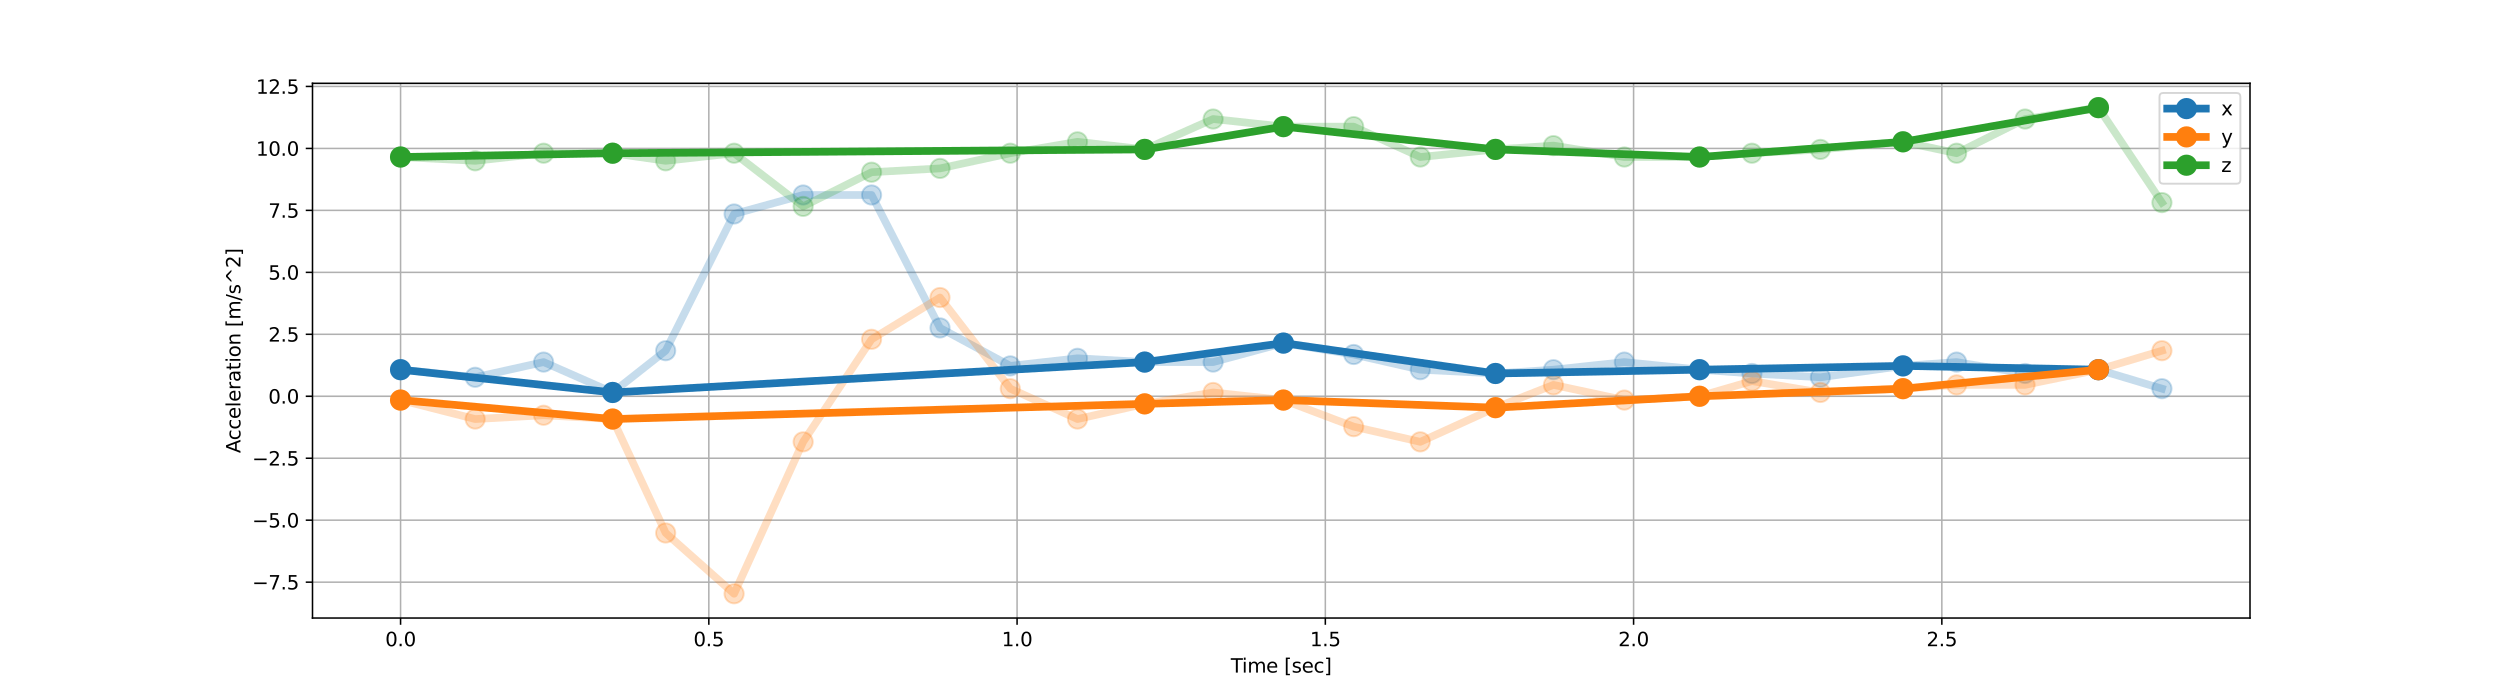 <?xml version="1.0" encoding="utf-8" standalone="no"?>
<!DOCTYPE svg PUBLIC "-//W3C//DTD SVG 1.1//EN"
  "http://www.w3.org/Graphics/SVG/1.1/DTD/svg11.dtd">
<svg xmlns:xlink="http://www.w3.org/1999/xlink" width="1296pt" height="360pt" viewBox="0 0 1296 360" xmlns="http://www.w3.org/2000/svg" version="1.1">
 <defs>
  <style type="text/css">*{stroke-linejoin: round; stroke-linecap: butt}</style>
 </defs>
 <g id="figure_1">
  <g id="patch_1">
   <path d="M 0 360 
L 1296 360 
L 1296 0 
L 0 0 
z
" style="fill: #ffffff"/>
  </g>
  <g id="axes_1">
   <g id="patch_2">
    <path d="M 162 320.4 
L 1166.4 320.4 
L 1166.4 43.2 
L 162 43.2 
z
" style="fill: #ffffff"/>
   </g>
   <g id="matplotlib.axis_1">
    <g id="xtick_1">
     <g id="line2d_1">
      <path d="M 207.655 320.4 
L 207.655 43.2 
" clip-path="url(#p41d1a897cc)" style="fill: none; stroke: #b0b0b0; stroke-width: 0.8; stroke-linecap: square"/>
     </g>
     <g id="line2d_2">
      <defs>
       <path id="m15b310504d" d="M 0 0 
L 0 3.5 
" style="stroke: #000000; stroke-width: 0.8"/>
      </defs>
      <g>
       <use xlink:href="#m15b310504d" x="207.655" y="320.4" style="stroke: #000000; stroke-width: 0.8"/>
      </g>
     </g>
     <g id="text_1">
      <!-- 0.0 -->
      <g transform="translate(199.703 334.998) scale(0.1 -0.1)">
       <defs>
        <path id="DejaVuSans-30" d="M 2034 4250 
Q 1547 4250 1301 3770 
Q 1056 3291 1056 2328 
Q 1056 1369 1301 889 
Q 1547 409 2034 409 
Q 2525 409 2770 889 
Q 3016 1369 3016 2328 
Q 3016 3291 2770 3770 
Q 2525 4250 2034 4250 
z
M 2034 4750 
Q 2819 4750 3233 4129 
Q 3647 3509 3647 2328 
Q 3647 1150 3233 529 
Q 2819 -91 2034 -91 
Q 1250 -91 836 529 
Q 422 1150 422 2328 
Q 422 3509 836 4129 
Q 1250 4750 2034 4750 
z
" transform="scale(0.016)"/>
        <path id="DejaVuSans-2e" d="M 684 794 
L 1344 794 
L 1344 0 
L 684 0 
L 684 794 
z
" transform="scale(0.016)"/>
       </defs>
       <use xlink:href="#DejaVuSans-30"/>
       <use xlink:href="#DejaVuSans-2e" transform="translate(63.623 0)"/>
       <use xlink:href="#DejaVuSans-30" transform="translate(95.41 0)"/>
      </g>
     </g>
    </g>
    <g id="xtick_2">
     <g id="line2d_3">
      <path d="M 367.453 320.4 
L 367.453 43.2 
" clip-path="url(#p41d1a897cc)" style="fill: none; stroke: #b0b0b0; stroke-width: 0.8; stroke-linecap: square"/>
     </g>
     <g id="line2d_4">
      <g>
       <use xlink:href="#m15b310504d" x="367.453" y="320.4" style="stroke: #000000; stroke-width: 0.8"/>
      </g>
     </g>
     <g id="text_2">
      <!-- 0.5 -->
      <g transform="translate(359.502 334.998) scale(0.1 -0.1)">
       <defs>
        <path id="DejaVuSans-35" d="M 691 4666 
L 3169 4666 
L 3169 4134 
L 1269 4134 
L 1269 2991 
Q 1406 3038 1543 3061 
Q 1681 3084 1819 3084 
Q 2600 3084 3056 2656 
Q 3513 2228 3513 1497 
Q 3513 744 3044 326 
Q 2575 -91 1722 -91 
Q 1428 -91 1123 -41 
Q 819 9 494 109 
L 494 744 
Q 775 591 1075 516 
Q 1375 441 1709 441 
Q 2250 441 2565 725 
Q 2881 1009 2881 1497 
Q 2881 1984 2565 2268 
Q 2250 2553 1709 2553 
Q 1456 2553 1204 2497 
Q 953 2441 691 2322 
L 691 4666 
z
" transform="scale(0.016)"/>
       </defs>
       <use xlink:href="#DejaVuSans-30"/>
       <use xlink:href="#DejaVuSans-2e" transform="translate(63.623 0)"/>
       <use xlink:href="#DejaVuSans-35" transform="translate(95.41 0)"/>
      </g>
     </g>
    </g>
    <g id="xtick_3">
     <g id="line2d_5">
      <path d="M 527.252 320.4 
L 527.252 43.2 
" clip-path="url(#p41d1a897cc)" style="fill: none; stroke: #b0b0b0; stroke-width: 0.8; stroke-linecap: square"/>
     </g>
     <g id="line2d_6">
      <g>
       <use xlink:href="#m15b310504d" x="527.252" y="320.4" style="stroke: #000000; stroke-width: 0.8"/>
      </g>
     </g>
     <g id="text_3">
      <!-- 1.0 -->
      <g transform="translate(519.301 334.998) scale(0.1 -0.1)">
       <defs>
        <path id="DejaVuSans-31" d="M 794 531 
L 1825 531 
L 1825 4091 
L 703 3866 
L 703 4441 
L 1819 4666 
L 2450 4666 
L 2450 531 
L 3481 531 
L 3481 0 
L 794 0 
L 794 531 
z
" transform="scale(0.016)"/>
       </defs>
       <use xlink:href="#DejaVuSans-31"/>
       <use xlink:href="#DejaVuSans-2e" transform="translate(63.623 0)"/>
       <use xlink:href="#DejaVuSans-30" transform="translate(95.41 0)"/>
      </g>
     </g>
    </g>
    <g id="xtick_4">
     <g id="line2d_7">
      <path d="M 687.051 320.4 
L 687.051 43.2 
" clip-path="url(#p41d1a897cc)" style="fill: none; stroke: #b0b0b0; stroke-width: 0.8; stroke-linecap: square"/>
     </g>
     <g id="line2d_8">
      <g>
       <use xlink:href="#m15b310504d" x="687.051" y="320.4" style="stroke: #000000; stroke-width: 0.8"/>
      </g>
     </g>
     <g id="text_4">
      <!-- 1.5 -->
      <g transform="translate(679.1 334.998) scale(0.1 -0.1)">
       <use xlink:href="#DejaVuSans-31"/>
       <use xlink:href="#DejaVuSans-2e" transform="translate(63.623 0)"/>
       <use xlink:href="#DejaVuSans-35" transform="translate(95.41 0)"/>
      </g>
     </g>
    </g>
    <g id="xtick_5">
     <g id="line2d_9">
      <path d="M 846.85 320.4 
L 846.85 43.2 
" clip-path="url(#p41d1a897cc)" style="fill: none; stroke: #b0b0b0; stroke-width: 0.8; stroke-linecap: square"/>
     </g>
     <g id="line2d_10">
      <g>
       <use xlink:href="#m15b310504d" x="846.85" y="320.4" style="stroke: #000000; stroke-width: 0.8"/>
      </g>
     </g>
     <g id="text_5">
      <!-- 2.0 -->
      <g transform="translate(838.899 334.998) scale(0.1 -0.1)">
       <defs>
        <path id="DejaVuSans-32" d="M 1228 531 
L 3431 531 
L 3431 0 
L 469 0 
L 469 531 
Q 828 903 1448 1529 
Q 2069 2156 2228 2338 
Q 2531 2678 2651 2914 
Q 2772 3150 2772 3378 
Q 2772 3750 2511 3984 
Q 2250 4219 1831 4219 
Q 1534 4219 1204 4116 
Q 875 4013 500 3803 
L 500 4441 
Q 881 4594 1212 4672 
Q 1544 4750 1819 4750 
Q 2544 4750 2975 4387 
Q 3406 4025 3406 3419 
Q 3406 3131 3298 2873 
Q 3191 2616 2906 2266 
Q 2828 2175 2409 1742 
Q 1991 1309 1228 531 
z
" transform="scale(0.016)"/>
       </defs>
       <use xlink:href="#DejaVuSans-32"/>
       <use xlink:href="#DejaVuSans-2e" transform="translate(63.623 0)"/>
       <use xlink:href="#DejaVuSans-30" transform="translate(95.41 0)"/>
      </g>
     </g>
    </g>
    <g id="xtick_6">
     <g id="line2d_11">
      <path d="M 1006.649 320.4 
L 1006.649 43.2 
" clip-path="url(#p41d1a897cc)" style="fill: none; stroke: #b0b0b0; stroke-width: 0.8; stroke-linecap: square"/>
     </g>
     <g id="line2d_12">
      <g>
       <use xlink:href="#m15b310504d" x="1006.649" y="320.4" style="stroke: #000000; stroke-width: 0.8"/>
      </g>
     </g>
     <g id="text_6">
      <!-- 2.5 -->
      <g transform="translate(998.697 334.998) scale(0.1 -0.1)">
       <use xlink:href="#DejaVuSans-32"/>
       <use xlink:href="#DejaVuSans-2e" transform="translate(63.623 0)"/>
       <use xlink:href="#DejaVuSans-35" transform="translate(95.41 0)"/>
      </g>
     </g>
    </g>
    <g id="text_7">
     <!-- Time [sec] -->
     <g transform="translate(638.045 348.677) scale(0.1 -0.1)">
      <defs>
       <path id="DejaVuSans-54" d="M -19 4666 
L 3928 4666 
L 3928 4134 
L 2272 4134 
L 2272 0 
L 1638 0 
L 1638 4134 
L -19 4134 
L -19 4666 
z
" transform="scale(0.016)"/>
       <path id="DejaVuSans-69" d="M 603 3500 
L 1178 3500 
L 1178 0 
L 603 0 
L 603 3500 
z
M 603 4863 
L 1178 4863 
L 1178 4134 
L 603 4134 
L 603 4863 
z
" transform="scale(0.016)"/>
       <path id="DejaVuSans-6d" d="M 3328 2828 
Q 3544 3216 3844 3400 
Q 4144 3584 4550 3584 
Q 5097 3584 5394 3201 
Q 5691 2819 5691 2113 
L 5691 0 
L 5113 0 
L 5113 2094 
Q 5113 2597 4934 2840 
Q 4756 3084 4391 3084 
Q 3944 3084 3684 2787 
Q 3425 2491 3425 1978 
L 3425 0 
L 2847 0 
L 2847 2094 
Q 2847 2600 2669 2842 
Q 2491 3084 2119 3084 
Q 1678 3084 1418 2786 
Q 1159 2488 1159 1978 
L 1159 0 
L 581 0 
L 581 3500 
L 1159 3500 
L 1159 2956 
Q 1356 3278 1631 3431 
Q 1906 3584 2284 3584 
Q 2666 3584 2933 3390 
Q 3200 3197 3328 2828 
z
" transform="scale(0.016)"/>
       <path id="DejaVuSans-65" d="M 3597 1894 
L 3597 1613 
L 953 1613 
Q 991 1019 1311 708 
Q 1631 397 2203 397 
Q 2534 397 2845 478 
Q 3156 559 3463 722 
L 3463 178 
Q 3153 47 2828 -22 
Q 2503 -91 2169 -91 
Q 1331 -91 842 396 
Q 353 884 353 1716 
Q 353 2575 817 3079 
Q 1281 3584 2069 3584 
Q 2775 3584 3186 3129 
Q 3597 2675 3597 1894 
z
M 3022 2063 
Q 3016 2534 2758 2815 
Q 2500 3097 2075 3097 
Q 1594 3097 1305 2825 
Q 1016 2553 972 2059 
L 3022 2063 
z
" transform="scale(0.016)"/>
       <path id="DejaVuSans-20" transform="scale(0.016)"/>
       <path id="DejaVuSans-5b" d="M 550 4863 
L 1875 4863 
L 1875 4416 
L 1125 4416 
L 1125 -397 
L 1875 -397 
L 1875 -844 
L 550 -844 
L 550 4863 
z
" transform="scale(0.016)"/>
       <path id="DejaVuSans-73" d="M 2834 3397 
L 2834 2853 
Q 2591 2978 2328 3040 
Q 2066 3103 1784 3103 
Q 1356 3103 1142 2972 
Q 928 2841 928 2578 
Q 928 2378 1081 2264 
Q 1234 2150 1697 2047 
L 1894 2003 
Q 2506 1872 2764 1633 
Q 3022 1394 3022 966 
Q 3022 478 2636 193 
Q 2250 -91 1575 -91 
Q 1294 -91 989 -36 
Q 684 19 347 128 
L 347 722 
Q 666 556 975 473 
Q 1284 391 1588 391 
Q 1994 391 2212 530 
Q 2431 669 2431 922 
Q 2431 1156 2273 1281 
Q 2116 1406 1581 1522 
L 1381 1569 
Q 847 1681 609 1914 
Q 372 2147 372 2553 
Q 372 3047 722 3315 
Q 1072 3584 1716 3584 
Q 2034 3584 2315 3537 
Q 2597 3491 2834 3397 
z
" transform="scale(0.016)"/>
       <path id="DejaVuSans-63" d="M 3122 3366 
L 3122 2828 
Q 2878 2963 2633 3030 
Q 2388 3097 2138 3097 
Q 1578 3097 1268 2742 
Q 959 2388 959 1747 
Q 959 1106 1268 751 
Q 1578 397 2138 397 
Q 2388 397 2633 464 
Q 2878 531 3122 666 
L 3122 134 
Q 2881 22 2623 -34 
Q 2366 -91 2075 -91 
Q 1284 -91 818 406 
Q 353 903 353 1747 
Q 353 2603 823 3093 
Q 1294 3584 2113 3584 
Q 2378 3584 2631 3529 
Q 2884 3475 3122 3366 
z
" transform="scale(0.016)"/>
       <path id="DejaVuSans-5d" d="M 1947 4863 
L 1947 -844 
L 622 -844 
L 622 -397 
L 1369 -397 
L 1369 4416 
L 622 4416 
L 622 4863 
L 1947 4863 
z
" transform="scale(0.016)"/>
      </defs>
      <use xlink:href="#DejaVuSans-54"/>
      <use xlink:href="#DejaVuSans-69" transform="translate(57.959 0)"/>
      <use xlink:href="#DejaVuSans-6d" transform="translate(85.742 0)"/>
      <use xlink:href="#DejaVuSans-65" transform="translate(183.154 0)"/>
      <use xlink:href="#DejaVuSans-20" transform="translate(244.678 0)"/>
      <use xlink:href="#DejaVuSans-5b" transform="translate(276.465 0)"/>
      <use xlink:href="#DejaVuSans-73" transform="translate(315.479 0)"/>
      <use xlink:href="#DejaVuSans-65" transform="translate(367.578 0)"/>
      <use xlink:href="#DejaVuSans-63" transform="translate(429.102 0)"/>
      <use xlink:href="#DejaVuSans-5d" transform="translate(484.082 0)"/>
     </g>
    </g>
   </g>
   <g id="matplotlib.axis_2">
    <g id="ytick_1">
     <g id="line2d_13">
      <path d="M 162 301.788 
L 1166.4 301.788 
" clip-path="url(#p41d1a897cc)" style="fill: none; stroke: #b0b0b0; stroke-width: 0.8; stroke-linecap: square"/>
     </g>
     <g id="line2d_14">
      <defs>
       <path id="mb985012dac" d="M 0 0 
L -3.5 0 
" style="stroke: #000000; stroke-width: 0.8"/>
      </defs>
      <g>
       <use xlink:href="#mb985012dac" x="162" y="301.788" style="stroke: #000000; stroke-width: 0.8"/>
      </g>
     </g>
     <g id="text_8">
      <!-- −7.5 -->
      <g transform="translate(130.717 305.587) scale(0.1 -0.1)">
       <defs>
        <path id="DejaVuSans-2212" d="M 678 2272 
L 4684 2272 
L 4684 1741 
L 678 1741 
L 678 2272 
z
" transform="scale(0.016)"/>
        <path id="DejaVuSans-37" d="M 525 4666 
L 3525 4666 
L 3525 4397 
L 1831 0 
L 1172 0 
L 2766 4134 
L 525 4134 
L 525 4666 
z
" transform="scale(0.016)"/>
       </defs>
       <use xlink:href="#DejaVuSans-2212"/>
       <use xlink:href="#DejaVuSans-37" transform="translate(83.789 0)"/>
       <use xlink:href="#DejaVuSans-2e" transform="translate(147.412 0)"/>
       <use xlink:href="#DejaVuSans-35" transform="translate(179.199 0)"/>
      </g>
     </g>
    </g>
    <g id="ytick_2">
     <g id="line2d_15">
      <path d="M 162 269.667 
L 1166.4 269.667 
" clip-path="url(#p41d1a897cc)" style="fill: none; stroke: #b0b0b0; stroke-width: 0.8; stroke-linecap: square"/>
     </g>
     <g id="line2d_16">
      <g>
       <use xlink:href="#mb985012dac" x="162" y="269.667" style="stroke: #000000; stroke-width: 0.8"/>
      </g>
     </g>
     <g id="text_9">
      <!-- −5.0 -->
      <g transform="translate(130.717 273.466) scale(0.1 -0.1)">
       <use xlink:href="#DejaVuSans-2212"/>
       <use xlink:href="#DejaVuSans-35" transform="translate(83.789 0)"/>
       <use xlink:href="#DejaVuSans-2e" transform="translate(147.412 0)"/>
       <use xlink:href="#DejaVuSans-30" transform="translate(179.199 0)"/>
      </g>
     </g>
    </g>
    <g id="ytick_3">
     <g id="line2d_17">
      <path d="M 162 237.546 
L 1166.4 237.546 
" clip-path="url(#p41d1a897cc)" style="fill: none; stroke: #b0b0b0; stroke-width: 0.8; stroke-linecap: square"/>
     </g>
     <g id="line2d_18">
      <g>
       <use xlink:href="#mb985012dac" x="162" y="237.546" style="stroke: #000000; stroke-width: 0.8"/>
      </g>
     </g>
     <g id="text_10">
      <!-- −2.5 -->
      <g transform="translate(130.717 241.345) scale(0.1 -0.1)">
       <use xlink:href="#DejaVuSans-2212"/>
       <use xlink:href="#DejaVuSans-32" transform="translate(83.789 0)"/>
       <use xlink:href="#DejaVuSans-2e" transform="translate(147.412 0)"/>
       <use xlink:href="#DejaVuSans-35" transform="translate(179.199 0)"/>
      </g>
     </g>
    </g>
    <g id="ytick_4">
     <g id="line2d_19">
      <path d="M 162 205.425 
L 1166.4 205.425 
" clip-path="url(#p41d1a897cc)" style="fill: none; stroke: #b0b0b0; stroke-width: 0.8; stroke-linecap: square"/>
     </g>
     <g id="line2d_20">
      <g>
       <use xlink:href="#mb985012dac" x="162" y="205.425" style="stroke: #000000; stroke-width: 0.8"/>
      </g>
     </g>
     <g id="text_11">
      <!-- 0.0 -->
      <g transform="translate(139.097 209.224) scale(0.1 -0.1)">
       <use xlink:href="#DejaVuSans-30"/>
       <use xlink:href="#DejaVuSans-2e" transform="translate(63.623 0)"/>
       <use xlink:href="#DejaVuSans-30" transform="translate(95.41 0)"/>
      </g>
     </g>
    </g>
    <g id="ytick_5">
     <g id="line2d_21">
      <path d="M 162 173.304 
L 1166.4 173.304 
" clip-path="url(#p41d1a897cc)" style="fill: none; stroke: #b0b0b0; stroke-width: 0.8; stroke-linecap: square"/>
     </g>
     <g id="line2d_22">
      <g>
       <use xlink:href="#mb985012dac" x="162" y="173.304" style="stroke: #000000; stroke-width: 0.8"/>
      </g>
     </g>
     <g id="text_12">
      <!-- 2.5 -->
      <g transform="translate(139.097 177.103) scale(0.1 -0.1)">
       <use xlink:href="#DejaVuSans-32"/>
       <use xlink:href="#DejaVuSans-2e" transform="translate(63.623 0)"/>
       <use xlink:href="#DejaVuSans-35" transform="translate(95.41 0)"/>
      </g>
     </g>
    </g>
    <g id="ytick_6">
     <g id="line2d_23">
      <path d="M 162 141.183 
L 1166.4 141.183 
" clip-path="url(#p41d1a897cc)" style="fill: none; stroke: #b0b0b0; stroke-width: 0.8; stroke-linecap: square"/>
     </g>
     <g id="line2d_24">
      <g>
       <use xlink:href="#mb985012dac" x="162" y="141.183" style="stroke: #000000; stroke-width: 0.8"/>
      </g>
     </g>
     <g id="text_13">
      <!-- 5.0 -->
      <g transform="translate(139.097 144.982) scale(0.1 -0.1)">
       <use xlink:href="#DejaVuSans-35"/>
       <use xlink:href="#DejaVuSans-2e" transform="translate(63.623 0)"/>
       <use xlink:href="#DejaVuSans-30" transform="translate(95.41 0)"/>
      </g>
     </g>
    </g>
    <g id="ytick_7">
     <g id="line2d_25">
      <path d="M 162 109.062 
L 1166.4 109.062 
" clip-path="url(#p41d1a897cc)" style="fill: none; stroke: #b0b0b0; stroke-width: 0.8; stroke-linecap: square"/>
     </g>
     <g id="line2d_26">
      <g>
       <use xlink:href="#mb985012dac" x="162" y="109.062" style="stroke: #000000; stroke-width: 0.8"/>
      </g>
     </g>
     <g id="text_14">
      <!-- 7.5 -->
      <g transform="translate(139.097 112.861) scale(0.1 -0.1)">
       <use xlink:href="#DejaVuSans-37"/>
       <use xlink:href="#DejaVuSans-2e" transform="translate(63.623 0)"/>
       <use xlink:href="#DejaVuSans-35" transform="translate(95.41 0)"/>
      </g>
     </g>
    </g>
    <g id="ytick_8">
     <g id="line2d_27">
      <path d="M 162 76.941 
L 1166.4 76.941 
" clip-path="url(#p41d1a897cc)" style="fill: none; stroke: #b0b0b0; stroke-width: 0.8; stroke-linecap: square"/>
     </g>
     <g id="line2d_28">
      <g>
       <use xlink:href="#mb985012dac" x="162" y="76.941" style="stroke: #000000; stroke-width: 0.8"/>
      </g>
     </g>
     <g id="text_15">
      <!-- 10.0 -->
      <g transform="translate(132.734 80.74) scale(0.1 -0.1)">
       <use xlink:href="#DejaVuSans-31"/>
       <use xlink:href="#DejaVuSans-30" transform="translate(63.623 0)"/>
       <use xlink:href="#DejaVuSans-2e" transform="translate(127.246 0)"/>
       <use xlink:href="#DejaVuSans-30" transform="translate(159.033 0)"/>
      </g>
     </g>
    </g>
    <g id="ytick_9">
     <g id="line2d_29">
      <path d="M 162 44.82 
L 1166.4 44.82 
" clip-path="url(#p41d1a897cc)" style="fill: none; stroke: #b0b0b0; stroke-width: 0.8; stroke-linecap: square"/>
     </g>
     <g id="line2d_30">
      <g>
       <use xlink:href="#mb985012dac" x="162" y="44.82" style="stroke: #000000; stroke-width: 0.8"/>
      </g>
     </g>
     <g id="text_16">
      <!-- 12.5 -->
      <g transform="translate(132.734 48.619) scale(0.1 -0.1)">
       <use xlink:href="#DejaVuSans-31"/>
       <use xlink:href="#DejaVuSans-32" transform="translate(63.623 0)"/>
       <use xlink:href="#DejaVuSans-2e" transform="translate(127.246 0)"/>
       <use xlink:href="#DejaVuSans-35" transform="translate(159.033 0)"/>
      </g>
     </g>
    </g>
    <g id="text_17">
     <!-- Acceleration [m/s^2] -->
     <g transform="translate(124.638 234.891) rotate(-90) scale(0.1 -0.1)">
      <defs>
       <path id="DejaVuSans-41" d="M 2188 4044 
L 1331 1722 
L 3047 1722 
L 2188 4044 
z
M 1831 4666 
L 2547 4666 
L 4325 0 
L 3669 0 
L 3244 1197 
L 1141 1197 
L 716 0 
L 50 0 
L 1831 4666 
z
" transform="scale(0.016)"/>
       <path id="DejaVuSans-6c" d="M 603 4863 
L 1178 4863 
L 1178 0 
L 603 0 
L 603 4863 
z
" transform="scale(0.016)"/>
       <path id="DejaVuSans-72" d="M 2631 2963 
Q 2534 3019 2420 3045 
Q 2306 3072 2169 3072 
Q 1681 3072 1420 2755 
Q 1159 2438 1159 1844 
L 1159 0 
L 581 0 
L 581 3500 
L 1159 3500 
L 1159 2956 
Q 1341 3275 1631 3429 
Q 1922 3584 2338 3584 
Q 2397 3584 2469 3576 
Q 2541 3569 2628 3553 
L 2631 2963 
z
" transform="scale(0.016)"/>
       <path id="DejaVuSans-61" d="M 2194 1759 
Q 1497 1759 1228 1600 
Q 959 1441 959 1056 
Q 959 750 1161 570 
Q 1363 391 1709 391 
Q 2188 391 2477 730 
Q 2766 1069 2766 1631 
L 2766 1759 
L 2194 1759 
z
M 3341 1997 
L 3341 0 
L 2766 0 
L 2766 531 
Q 2569 213 2275 61 
Q 1981 -91 1556 -91 
Q 1019 -91 701 211 
Q 384 513 384 1019 
Q 384 1609 779 1909 
Q 1175 2209 1959 2209 
L 2766 2209 
L 2766 2266 
Q 2766 2663 2505 2880 
Q 2244 3097 1772 3097 
Q 1472 3097 1187 3025 
Q 903 2953 641 2809 
L 641 3341 
Q 956 3463 1253 3523 
Q 1550 3584 1831 3584 
Q 2591 3584 2966 3190 
Q 3341 2797 3341 1997 
z
" transform="scale(0.016)"/>
       <path id="DejaVuSans-74" d="M 1172 4494 
L 1172 3500 
L 2356 3500 
L 2356 3053 
L 1172 3053 
L 1172 1153 
Q 1172 725 1289 603 
Q 1406 481 1766 481 
L 2356 481 
L 2356 0 
L 1766 0 
Q 1100 0 847 248 
Q 594 497 594 1153 
L 594 3053 
L 172 3053 
L 172 3500 
L 594 3500 
L 594 4494 
L 1172 4494 
z
" transform="scale(0.016)"/>
       <path id="DejaVuSans-6f" d="M 1959 3097 
Q 1497 3097 1228 2736 
Q 959 2375 959 1747 
Q 959 1119 1226 758 
Q 1494 397 1959 397 
Q 2419 397 2687 759 
Q 2956 1122 2956 1747 
Q 2956 2369 2687 2733 
Q 2419 3097 1959 3097 
z
M 1959 3584 
Q 2709 3584 3137 3096 
Q 3566 2609 3566 1747 
Q 3566 888 3137 398 
Q 2709 -91 1959 -91 
Q 1206 -91 779 398 
Q 353 888 353 1747 
Q 353 2609 779 3096 
Q 1206 3584 1959 3584 
z
" transform="scale(0.016)"/>
       <path id="DejaVuSans-6e" d="M 3513 2113 
L 3513 0 
L 2938 0 
L 2938 2094 
Q 2938 2591 2744 2837 
Q 2550 3084 2163 3084 
Q 1697 3084 1428 2787 
Q 1159 2491 1159 1978 
L 1159 0 
L 581 0 
L 581 3500 
L 1159 3500 
L 1159 2956 
Q 1366 3272 1645 3428 
Q 1925 3584 2291 3584 
Q 2894 3584 3203 3211 
Q 3513 2838 3513 2113 
z
" transform="scale(0.016)"/>
       <path id="DejaVuSans-2f" d="M 1625 4666 
L 2156 4666 
L 531 -594 
L 0 -594 
L 1625 4666 
z
" transform="scale(0.016)"/>
       <path id="DejaVuSans-5e" d="M 2988 4666 
L 4684 2925 
L 4056 2925 
L 2681 4159 
L 1306 2925 
L 678 2925 
L 2375 4666 
L 2988 4666 
z
" transform="scale(0.016)"/>
      </defs>
      <use xlink:href="#DejaVuSans-41"/>
      <use xlink:href="#DejaVuSans-63" transform="translate(66.658 0)"/>
      <use xlink:href="#DejaVuSans-63" transform="translate(121.639 0)"/>
      <use xlink:href="#DejaVuSans-65" transform="translate(176.619 0)"/>
      <use xlink:href="#DejaVuSans-6c" transform="translate(238.143 0)"/>
      <use xlink:href="#DejaVuSans-65" transform="translate(265.926 0)"/>
      <use xlink:href="#DejaVuSans-72" transform="translate(327.449 0)"/>
      <use xlink:href="#DejaVuSans-61" transform="translate(368.562 0)"/>
      <use xlink:href="#DejaVuSans-74" transform="translate(429.842 0)"/>
      <use xlink:href="#DejaVuSans-69" transform="translate(469.051 0)"/>
      <use xlink:href="#DejaVuSans-6f" transform="translate(496.834 0)"/>
      <use xlink:href="#DejaVuSans-6e" transform="translate(558.016 0)"/>
      <use xlink:href="#DejaVuSans-20" transform="translate(621.395 0)"/>
      <use xlink:href="#DejaVuSans-5b" transform="translate(653.182 0)"/>
      <use xlink:href="#DejaVuSans-6d" transform="translate(692.195 0)"/>
      <use xlink:href="#DejaVuSans-2f" transform="translate(789.607 0)"/>
      <use xlink:href="#DejaVuSans-73" transform="translate(823.299 0)"/>
      <use xlink:href="#DejaVuSans-5e" transform="translate(875.398 0)"/>
      <use xlink:href="#DejaVuSans-32" transform="translate(959.188 0)"/>
      <use xlink:href="#DejaVuSans-5d" transform="translate(1022.811 0)"/>
     </g>
    </g>
   </g>
   <g id="line2d_31">
    <path d="M 207.655 191.644 
L 246.326 195.581 
L 281.801 187.706 
L 317.596 203.456 
L 345.082 181.8 
L 380.557 110.925 
L 416.352 101.081 
L 451.827 101.081 
L 487.303 169.988 
L 523.737 189.675 
L 558.573 185.738 
L 593.409 187.706 
L 628.884 187.706 
L 665.319 177.862 
L 701.753 183.769 
L 736.269 191.644 
L 775.26 193.613 
L 805.302 191.644 
L 842.056 187.706 
L 881.047 191.644 
L 908.213 193.613 
L 943.688 195.581 
L 986.514 189.675 
L 1014.319 187.706 
L 1049.795 193.613 
L 1087.827 191.644 
L 1120.745 201.487 
" clip-path="url(#p41d1a897cc)" style="fill: none; stroke: #1f77b4; stroke-opacity: 0.25; stroke-width: 4; stroke-linecap: square"/>
    <defs>
     <path id="me0ebd18e95" d="M 0 5 
C 1.326 5 2.598 4.473 3.536 3.536 
C 4.473 2.598 5 1.326 5 0 
C 5 -1.326 4.473 -2.598 3.536 -3.536 
C 2.598 -4.473 1.326 -5 0 -5 
C -1.326 -5 -2.598 -4.473 -3.536 -3.536 
C -4.473 -2.598 -5 -1.326 -5 0 
C -5 1.326 -4.473 2.598 -3.536 3.536 
C -2.598 4.473 -1.326 5 0 5 
z
" style="stroke: #1f77b4; stroke-opacity: 0.25"/>
    </defs>
    <g clip-path="url(#p41d1a897cc)">
     <use xlink:href="#me0ebd18e95" x="207.655" y="191.644" style="fill: #1f77b4; fill-opacity: 0.25; stroke: #1f77b4; stroke-opacity: 0.25"/>
     <use xlink:href="#me0ebd18e95" x="246.326" y="195.581" style="fill: #1f77b4; fill-opacity: 0.25; stroke: #1f77b4; stroke-opacity: 0.25"/>
     <use xlink:href="#me0ebd18e95" x="281.801" y="187.706" style="fill: #1f77b4; fill-opacity: 0.25; stroke: #1f77b4; stroke-opacity: 0.25"/>
     <use xlink:href="#me0ebd18e95" x="317.596" y="203.456" style="fill: #1f77b4; fill-opacity: 0.25; stroke: #1f77b4; stroke-opacity: 0.25"/>
     <use xlink:href="#me0ebd18e95" x="345.082" y="181.8" style="fill: #1f77b4; fill-opacity: 0.25; stroke: #1f77b4; stroke-opacity: 0.25"/>
     <use xlink:href="#me0ebd18e95" x="380.557" y="110.925" style="fill: #1f77b4; fill-opacity: 0.25; stroke: #1f77b4; stroke-opacity: 0.25"/>
     <use xlink:href="#me0ebd18e95" x="416.352" y="101.081" style="fill: #1f77b4; fill-opacity: 0.25; stroke: #1f77b4; stroke-opacity: 0.25"/>
     <use xlink:href="#me0ebd18e95" x="451.827" y="101.081" style="fill: #1f77b4; fill-opacity: 0.25; stroke: #1f77b4; stroke-opacity: 0.25"/>
     <use xlink:href="#me0ebd18e95" x="487.303" y="169.988" style="fill: #1f77b4; fill-opacity: 0.25; stroke: #1f77b4; stroke-opacity: 0.25"/>
     <use xlink:href="#me0ebd18e95" x="523.737" y="189.675" style="fill: #1f77b4; fill-opacity: 0.25; stroke: #1f77b4; stroke-opacity: 0.25"/>
     <use xlink:href="#me0ebd18e95" x="558.573" y="185.738" style="fill: #1f77b4; fill-opacity: 0.25; stroke: #1f77b4; stroke-opacity: 0.25"/>
     <use xlink:href="#me0ebd18e95" x="593.409" y="187.706" style="fill: #1f77b4; fill-opacity: 0.25; stroke: #1f77b4; stroke-opacity: 0.25"/>
     <use xlink:href="#me0ebd18e95" x="628.884" y="187.706" style="fill: #1f77b4; fill-opacity: 0.25; stroke: #1f77b4; stroke-opacity: 0.25"/>
     <use xlink:href="#me0ebd18e95" x="665.319" y="177.862" style="fill: #1f77b4; fill-opacity: 0.25; stroke: #1f77b4; stroke-opacity: 0.25"/>
     <use xlink:href="#me0ebd18e95" x="701.753" y="183.769" style="fill: #1f77b4; fill-opacity: 0.25; stroke: #1f77b4; stroke-opacity: 0.25"/>
     <use xlink:href="#me0ebd18e95" x="736.269" y="191.644" style="fill: #1f77b4; fill-opacity: 0.25; stroke: #1f77b4; stroke-opacity: 0.25"/>
     <use xlink:href="#me0ebd18e95" x="775.26" y="193.613" style="fill: #1f77b4; fill-opacity: 0.25; stroke: #1f77b4; stroke-opacity: 0.25"/>
     <use xlink:href="#me0ebd18e95" x="805.302" y="191.644" style="fill: #1f77b4; fill-opacity: 0.25; stroke: #1f77b4; stroke-opacity: 0.25"/>
     <use xlink:href="#me0ebd18e95" x="842.056" y="187.706" style="fill: #1f77b4; fill-opacity: 0.25; stroke: #1f77b4; stroke-opacity: 0.25"/>
     <use xlink:href="#me0ebd18e95" x="881.047" y="191.644" style="fill: #1f77b4; fill-opacity: 0.25; stroke: #1f77b4; stroke-opacity: 0.25"/>
     <use xlink:href="#me0ebd18e95" x="908.213" y="193.613" style="fill: #1f77b4; fill-opacity: 0.25; stroke: #1f77b4; stroke-opacity: 0.25"/>
     <use xlink:href="#me0ebd18e95" x="943.688" y="195.581" style="fill: #1f77b4; fill-opacity: 0.25; stroke: #1f77b4; stroke-opacity: 0.25"/>
     <use xlink:href="#me0ebd18e95" x="986.514" y="189.675" style="fill: #1f77b4; fill-opacity: 0.25; stroke: #1f77b4; stroke-opacity: 0.25"/>
     <use xlink:href="#me0ebd18e95" x="1014.319" y="187.706" style="fill: #1f77b4; fill-opacity: 0.25; stroke: #1f77b4; stroke-opacity: 0.25"/>
     <use xlink:href="#me0ebd18e95" x="1049.795" y="193.613" style="fill: #1f77b4; fill-opacity: 0.25; stroke: #1f77b4; stroke-opacity: 0.25"/>
     <use xlink:href="#me0ebd18e95" x="1087.827" y="191.644" style="fill: #1f77b4; fill-opacity: 0.25; stroke: #1f77b4; stroke-opacity: 0.25"/>
     <use xlink:href="#me0ebd18e95" x="1120.745" y="201.487" style="fill: #1f77b4; fill-opacity: 0.25; stroke: #1f77b4; stroke-opacity: 0.25"/>
    </g>
   </g>
   <g id="line2d_32">
    <path d="M 207.655 207.394 
L 246.326 217.237 
L 281.801 215.269 
L 317.596 217.237 
L 345.082 276.3 
L 380.557 307.8 
L 416.352 229.05 
L 451.827 175.894 
L 487.303 154.237 
L 523.737 201.487 
L 558.573 217.237 
L 593.409 209.363 
L 628.884 203.456 
L 665.319 207.394 
L 701.753 221.175 
L 736.269 229.05 
L 775.26 211.331 
L 805.302 199.519 
L 842.056 207.394 
L 881.047 205.425 
L 908.213 197.55 
L 943.688 203.456 
L 986.514 201.487 
L 1014.319 199.519 
L 1049.795 199.519 
L 1087.827 191.644 
L 1120.745 181.8 
" clip-path="url(#p41d1a897cc)" style="fill: none; stroke: #ff7f0e; stroke-opacity: 0.25; stroke-width: 4; stroke-linecap: square"/>
    <defs>
     <path id="ma4920df0da" d="M 0 5 
C 1.326 5 2.598 4.473 3.536 3.536 
C 4.473 2.598 5 1.326 5 0 
C 5 -1.326 4.473 -2.598 3.536 -3.536 
C 2.598 -4.473 1.326 -5 0 -5 
C -1.326 -5 -2.598 -4.473 -3.536 -3.536 
C -4.473 -2.598 -5 -1.326 -5 0 
C -5 1.326 -4.473 2.598 -3.536 3.536 
C -2.598 4.473 -1.326 5 0 5 
z
" style="stroke: #ff7f0e; stroke-opacity: 0.25"/>
    </defs>
    <g clip-path="url(#p41d1a897cc)">
     <use xlink:href="#ma4920df0da" x="207.655" y="207.394" style="fill: #ff7f0e; fill-opacity: 0.25; stroke: #ff7f0e; stroke-opacity: 0.25"/>
     <use xlink:href="#ma4920df0da" x="246.326" y="217.237" style="fill: #ff7f0e; fill-opacity: 0.25; stroke: #ff7f0e; stroke-opacity: 0.25"/>
     <use xlink:href="#ma4920df0da" x="281.801" y="215.269" style="fill: #ff7f0e; fill-opacity: 0.25; stroke: #ff7f0e; stroke-opacity: 0.25"/>
     <use xlink:href="#ma4920df0da" x="317.596" y="217.237" style="fill: #ff7f0e; fill-opacity: 0.25; stroke: #ff7f0e; stroke-opacity: 0.25"/>
     <use xlink:href="#ma4920df0da" x="345.082" y="276.3" style="fill: #ff7f0e; fill-opacity: 0.25; stroke: #ff7f0e; stroke-opacity: 0.25"/>
     <use xlink:href="#ma4920df0da" x="380.557" y="307.8" style="fill: #ff7f0e; fill-opacity: 0.25; stroke: #ff7f0e; stroke-opacity: 0.25"/>
     <use xlink:href="#ma4920df0da" x="416.352" y="229.05" style="fill: #ff7f0e; fill-opacity: 0.25; stroke: #ff7f0e; stroke-opacity: 0.25"/>
     <use xlink:href="#ma4920df0da" x="451.827" y="175.894" style="fill: #ff7f0e; fill-opacity: 0.25; stroke: #ff7f0e; stroke-opacity: 0.25"/>
     <use xlink:href="#ma4920df0da" x="487.303" y="154.237" style="fill: #ff7f0e; fill-opacity: 0.25; stroke: #ff7f0e; stroke-opacity: 0.25"/>
     <use xlink:href="#ma4920df0da" x="523.737" y="201.487" style="fill: #ff7f0e; fill-opacity: 0.25; stroke: #ff7f0e; stroke-opacity: 0.25"/>
     <use xlink:href="#ma4920df0da" x="558.573" y="217.237" style="fill: #ff7f0e; fill-opacity: 0.25; stroke: #ff7f0e; stroke-opacity: 0.25"/>
     <use xlink:href="#ma4920df0da" x="593.409" y="209.363" style="fill: #ff7f0e; fill-opacity: 0.25; stroke: #ff7f0e; stroke-opacity: 0.25"/>
     <use xlink:href="#ma4920df0da" x="628.884" y="203.456" style="fill: #ff7f0e; fill-opacity: 0.25; stroke: #ff7f0e; stroke-opacity: 0.25"/>
     <use xlink:href="#ma4920df0da" x="665.319" y="207.394" style="fill: #ff7f0e; fill-opacity: 0.25; stroke: #ff7f0e; stroke-opacity: 0.25"/>
     <use xlink:href="#ma4920df0da" x="701.753" y="221.175" style="fill: #ff7f0e; fill-opacity: 0.25; stroke: #ff7f0e; stroke-opacity: 0.25"/>
     <use xlink:href="#ma4920df0da" x="736.269" y="229.05" style="fill: #ff7f0e; fill-opacity: 0.25; stroke: #ff7f0e; stroke-opacity: 0.25"/>
     <use xlink:href="#ma4920df0da" x="775.26" y="211.331" style="fill: #ff7f0e; fill-opacity: 0.25; stroke: #ff7f0e; stroke-opacity: 0.25"/>
     <use xlink:href="#ma4920df0da" x="805.302" y="199.519" style="fill: #ff7f0e; fill-opacity: 0.25; stroke: #ff7f0e; stroke-opacity: 0.25"/>
     <use xlink:href="#ma4920df0da" x="842.056" y="207.394" style="fill: #ff7f0e; fill-opacity: 0.25; stroke: #ff7f0e; stroke-opacity: 0.25"/>
     <use xlink:href="#ma4920df0da" x="881.047" y="205.425" style="fill: #ff7f0e; fill-opacity: 0.25; stroke: #ff7f0e; stroke-opacity: 0.25"/>
     <use xlink:href="#ma4920df0da" x="908.213" y="197.55" style="fill: #ff7f0e; fill-opacity: 0.25; stroke: #ff7f0e; stroke-opacity: 0.25"/>
     <use xlink:href="#ma4920df0da" x="943.688" y="203.456" style="fill: #ff7f0e; fill-opacity: 0.25; stroke: #ff7f0e; stroke-opacity: 0.25"/>
     <use xlink:href="#ma4920df0da" x="986.514" y="201.487" style="fill: #ff7f0e; fill-opacity: 0.25; stroke: #ff7f0e; stroke-opacity: 0.25"/>
     <use xlink:href="#ma4920df0da" x="1014.319" y="199.519" style="fill: #ff7f0e; fill-opacity: 0.25; stroke: #ff7f0e; stroke-opacity: 0.25"/>
     <use xlink:href="#ma4920df0da" x="1049.795" y="199.519" style="fill: #ff7f0e; fill-opacity: 0.25; stroke: #ff7f0e; stroke-opacity: 0.25"/>
     <use xlink:href="#ma4920df0da" x="1087.827" y="191.644" style="fill: #ff7f0e; fill-opacity: 0.25; stroke: #ff7f0e; stroke-opacity: 0.25"/>
     <use xlink:href="#ma4920df0da" x="1120.745" y="181.8" style="fill: #ff7f0e; fill-opacity: 0.25; stroke: #ff7f0e; stroke-opacity: 0.25"/>
    </g>
   </g>
   <g id="line2d_33">
    <path d="M 207.655 81.394 
L 246.326 83.362 
L 281.801 79.425 
L 317.596 79.425 
L 345.082 83.362 
L 380.557 79.425 
L 416.352 106.987 
L 451.827 89.269 
L 487.303 87.3 
L 523.737 79.425 
L 558.573 73.519 
L 593.409 77.456 
L 628.884 61.706 
L 665.319 65.644 
L 701.753 65.644 
L 736.269 81.394 
L 775.26 77.456 
L 805.302 75.487 
L 842.056 81.394 
L 881.047 81.394 
L 908.213 79.425 
L 943.688 77.456 
L 986.514 73.519 
L 1014.319 79.425 
L 1049.795 61.706 
L 1087.827 55.8 
L 1120.745 105.019 
" clip-path="url(#p41d1a897cc)" style="fill: none; stroke: #2ca02c; stroke-opacity: 0.25; stroke-width: 4; stroke-linecap: square"/>
    <defs>
     <path id="m4bd1129a0e" d="M 0 5 
C 1.326 5 2.598 4.473 3.536 3.536 
C 4.473 2.598 5 1.326 5 0 
C 5 -1.326 4.473 -2.598 3.536 -3.536 
C 2.598 -4.473 1.326 -5 0 -5 
C -1.326 -5 -2.598 -4.473 -3.536 -3.536 
C -4.473 -2.598 -5 -1.326 -5 0 
C -5 1.326 -4.473 2.598 -3.536 3.536 
C -2.598 4.473 -1.326 5 0 5 
z
" style="stroke: #2ca02c; stroke-opacity: 0.25"/>
    </defs>
    <g clip-path="url(#p41d1a897cc)">
     <use xlink:href="#m4bd1129a0e" x="207.655" y="81.394" style="fill: #2ca02c; fill-opacity: 0.25; stroke: #2ca02c; stroke-opacity: 0.25"/>
     <use xlink:href="#m4bd1129a0e" x="246.326" y="83.362" style="fill: #2ca02c; fill-opacity: 0.25; stroke: #2ca02c; stroke-opacity: 0.25"/>
     <use xlink:href="#m4bd1129a0e" x="281.801" y="79.425" style="fill: #2ca02c; fill-opacity: 0.25; stroke: #2ca02c; stroke-opacity: 0.25"/>
     <use xlink:href="#m4bd1129a0e" x="317.596" y="79.425" style="fill: #2ca02c; fill-opacity: 0.25; stroke: #2ca02c; stroke-opacity: 0.25"/>
     <use xlink:href="#m4bd1129a0e" x="345.082" y="83.362" style="fill: #2ca02c; fill-opacity: 0.25; stroke: #2ca02c; stroke-opacity: 0.25"/>
     <use xlink:href="#m4bd1129a0e" x="380.557" y="79.425" style="fill: #2ca02c; fill-opacity: 0.25; stroke: #2ca02c; stroke-opacity: 0.25"/>
     <use xlink:href="#m4bd1129a0e" x="416.352" y="106.987" style="fill: #2ca02c; fill-opacity: 0.25; stroke: #2ca02c; stroke-opacity: 0.25"/>
     <use xlink:href="#m4bd1129a0e" x="451.827" y="89.269" style="fill: #2ca02c; fill-opacity: 0.25; stroke: #2ca02c; stroke-opacity: 0.25"/>
     <use xlink:href="#m4bd1129a0e" x="487.303" y="87.3" style="fill: #2ca02c; fill-opacity: 0.25; stroke: #2ca02c; stroke-opacity: 0.25"/>
     <use xlink:href="#m4bd1129a0e" x="523.737" y="79.425" style="fill: #2ca02c; fill-opacity: 0.25; stroke: #2ca02c; stroke-opacity: 0.25"/>
     <use xlink:href="#m4bd1129a0e" x="558.573" y="73.519" style="fill: #2ca02c; fill-opacity: 0.25; stroke: #2ca02c; stroke-opacity: 0.25"/>
     <use xlink:href="#m4bd1129a0e" x="593.409" y="77.456" style="fill: #2ca02c; fill-opacity: 0.25; stroke: #2ca02c; stroke-opacity: 0.25"/>
     <use xlink:href="#m4bd1129a0e" x="628.884" y="61.706" style="fill: #2ca02c; fill-opacity: 0.25; stroke: #2ca02c; stroke-opacity: 0.25"/>
     <use xlink:href="#m4bd1129a0e" x="665.319" y="65.644" style="fill: #2ca02c; fill-opacity: 0.25; stroke: #2ca02c; stroke-opacity: 0.25"/>
     <use xlink:href="#m4bd1129a0e" x="701.753" y="65.644" style="fill: #2ca02c; fill-opacity: 0.25; stroke: #2ca02c; stroke-opacity: 0.25"/>
     <use xlink:href="#m4bd1129a0e" x="736.269" y="81.394" style="fill: #2ca02c; fill-opacity: 0.25; stroke: #2ca02c; stroke-opacity: 0.25"/>
     <use xlink:href="#m4bd1129a0e" x="775.26" y="77.456" style="fill: #2ca02c; fill-opacity: 0.25; stroke: #2ca02c; stroke-opacity: 0.25"/>
     <use xlink:href="#m4bd1129a0e" x="805.302" y="75.487" style="fill: #2ca02c; fill-opacity: 0.25; stroke: #2ca02c; stroke-opacity: 0.25"/>
     <use xlink:href="#m4bd1129a0e" x="842.056" y="81.394" style="fill: #2ca02c; fill-opacity: 0.25; stroke: #2ca02c; stroke-opacity: 0.25"/>
     <use xlink:href="#m4bd1129a0e" x="881.047" y="81.394" style="fill: #2ca02c; fill-opacity: 0.25; stroke: #2ca02c; stroke-opacity: 0.25"/>
     <use xlink:href="#m4bd1129a0e" x="908.213" y="79.425" style="fill: #2ca02c; fill-opacity: 0.25; stroke: #2ca02c; stroke-opacity: 0.25"/>
     <use xlink:href="#m4bd1129a0e" x="943.688" y="77.456" style="fill: #2ca02c; fill-opacity: 0.25; stroke: #2ca02c; stroke-opacity: 0.25"/>
     <use xlink:href="#m4bd1129a0e" x="986.514" y="73.519" style="fill: #2ca02c; fill-opacity: 0.25; stroke: #2ca02c; stroke-opacity: 0.25"/>
     <use xlink:href="#m4bd1129a0e" x="1014.319" y="79.425" style="fill: #2ca02c; fill-opacity: 0.25; stroke: #2ca02c; stroke-opacity: 0.25"/>
     <use xlink:href="#m4bd1129a0e" x="1049.795" y="61.706" style="fill: #2ca02c; fill-opacity: 0.25; stroke: #2ca02c; stroke-opacity: 0.25"/>
     <use xlink:href="#m4bd1129a0e" x="1087.827" y="55.8" style="fill: #2ca02c; fill-opacity: 0.25; stroke: #2ca02c; stroke-opacity: 0.25"/>
     <use xlink:href="#m4bd1129a0e" x="1120.745" y="105.019" style="fill: #2ca02c; fill-opacity: 0.25; stroke: #2ca02c; stroke-opacity: 0.25"/>
    </g>
   </g>
   <g id="line2d_34">
    <path d="M 207.655 191.644 
L 317.596 203.456 
L 593.409 187.706 
L 665.319 177.862 
L 775.26 193.613 
L 881.047 191.644 
L 986.514 189.675 
L 1087.827 191.644 
" clip-path="url(#p41d1a897cc)" style="fill: none; stroke: #1f77b4; stroke-width: 4; stroke-linecap: square"/>
    <defs>
     <path id="m94fe8fb69e" d="M 0 5 
C 1.326 5 2.598 4.473 3.536 3.536 
C 4.473 2.598 5 1.326 5 0 
C 5 -1.326 4.473 -2.598 3.536 -3.536 
C 2.598 -4.473 1.326 -5 0 -5 
C -1.326 -5 -2.598 -4.473 -3.536 -3.536 
C -4.473 -2.598 -5 -1.326 -5 0 
C -5 1.326 -4.473 2.598 -3.536 3.536 
C -2.598 4.473 -1.326 5 0 5 
z
" style="stroke: #1f77b4"/>
    </defs>
    <g clip-path="url(#p41d1a897cc)">
     <use xlink:href="#m94fe8fb69e" x="207.655" y="191.644" style="fill: #1f77b4; stroke: #1f77b4"/>
     <use xlink:href="#m94fe8fb69e" x="317.596" y="203.456" style="fill: #1f77b4; stroke: #1f77b4"/>
     <use xlink:href="#m94fe8fb69e" x="593.409" y="187.706" style="fill: #1f77b4; stroke: #1f77b4"/>
     <use xlink:href="#m94fe8fb69e" x="665.319" y="177.862" style="fill: #1f77b4; stroke: #1f77b4"/>
     <use xlink:href="#m94fe8fb69e" x="775.26" y="193.613" style="fill: #1f77b4; stroke: #1f77b4"/>
     <use xlink:href="#m94fe8fb69e" x="881.047" y="191.644" style="fill: #1f77b4; stroke: #1f77b4"/>
     <use xlink:href="#m94fe8fb69e" x="986.514" y="189.675" style="fill: #1f77b4; stroke: #1f77b4"/>
     <use xlink:href="#m94fe8fb69e" x="1087.827" y="191.644" style="fill: #1f77b4; stroke: #1f77b4"/>
    </g>
   </g>
   <g id="line2d_35">
    <path d="M 207.655 207.394 
L 317.596 217.237 
L 593.409 209.363 
L 665.319 207.394 
L 775.26 211.331 
L 881.047 205.425 
L 986.514 201.487 
L 1087.827 191.644 
" clip-path="url(#p41d1a897cc)" style="fill: none; stroke: #ff7f0e; stroke-width: 4; stroke-linecap: square"/>
    <defs>
     <path id="mb011d73ce3" d="M 0 5 
C 1.326 5 2.598 4.473 3.536 3.536 
C 4.473 2.598 5 1.326 5 0 
C 5 -1.326 4.473 -2.598 3.536 -3.536 
C 2.598 -4.473 1.326 -5 0 -5 
C -1.326 -5 -2.598 -4.473 -3.536 -3.536 
C -4.473 -2.598 -5 -1.326 -5 0 
C -5 1.326 -4.473 2.598 -3.536 3.536 
C -2.598 4.473 -1.326 5 0 5 
z
" style="stroke: #ff7f0e"/>
    </defs>
    <g clip-path="url(#p41d1a897cc)">
     <use xlink:href="#mb011d73ce3" x="207.655" y="207.394" style="fill: #ff7f0e; stroke: #ff7f0e"/>
     <use xlink:href="#mb011d73ce3" x="317.596" y="217.237" style="fill: #ff7f0e; stroke: #ff7f0e"/>
     <use xlink:href="#mb011d73ce3" x="593.409" y="209.363" style="fill: #ff7f0e; stroke: #ff7f0e"/>
     <use xlink:href="#mb011d73ce3" x="665.319" y="207.394" style="fill: #ff7f0e; stroke: #ff7f0e"/>
     <use xlink:href="#mb011d73ce3" x="775.26" y="211.331" style="fill: #ff7f0e; stroke: #ff7f0e"/>
     <use xlink:href="#mb011d73ce3" x="881.047" y="205.425" style="fill: #ff7f0e; stroke: #ff7f0e"/>
     <use xlink:href="#mb011d73ce3" x="986.514" y="201.487" style="fill: #ff7f0e; stroke: #ff7f0e"/>
     <use xlink:href="#mb011d73ce3" x="1087.827" y="191.644" style="fill: #ff7f0e; stroke: #ff7f0e"/>
    </g>
   </g>
   <g id="line2d_36">
    <path d="M 207.655 81.394 
L 317.596 79.425 
L 593.409 77.456 
L 665.319 65.644 
L 775.26 77.456 
L 881.047 81.394 
L 986.514 73.519 
L 1087.827 55.8 
" clip-path="url(#p41d1a897cc)" style="fill: none; stroke: #2ca02c; stroke-width: 4; stroke-linecap: square"/>
    <defs>
     <path id="mb762b8b93f" d="M 0 5 
C 1.326 5 2.598 4.473 3.536 3.536 
C 4.473 2.598 5 1.326 5 0 
C 5 -1.326 4.473 -2.598 3.536 -3.536 
C 2.598 -4.473 1.326 -5 0 -5 
C -1.326 -5 -2.598 -4.473 -3.536 -3.536 
C -4.473 -2.598 -5 -1.326 -5 0 
C -5 1.326 -4.473 2.598 -3.536 3.536 
C -2.598 4.473 -1.326 5 0 5 
z
" style="stroke: #2ca02c"/>
    </defs>
    <g clip-path="url(#p41d1a897cc)">
     <use xlink:href="#mb762b8b93f" x="207.655" y="81.394" style="fill: #2ca02c; stroke: #2ca02c"/>
     <use xlink:href="#mb762b8b93f" x="317.596" y="79.425" style="fill: #2ca02c; stroke: #2ca02c"/>
     <use xlink:href="#mb762b8b93f" x="593.409" y="77.456" style="fill: #2ca02c; stroke: #2ca02c"/>
     <use xlink:href="#mb762b8b93f" x="665.319" y="65.644" style="fill: #2ca02c; stroke: #2ca02c"/>
     <use xlink:href="#mb762b8b93f" x="775.26" y="77.456" style="fill: #2ca02c; stroke: #2ca02c"/>
     <use xlink:href="#mb762b8b93f" x="881.047" y="81.394" style="fill: #2ca02c; stroke: #2ca02c"/>
     <use xlink:href="#mb762b8b93f" x="986.514" y="73.519" style="fill: #2ca02c; stroke: #2ca02c"/>
     <use xlink:href="#mb762b8b93f" x="1087.827" y="55.8" style="fill: #2ca02c; stroke: #2ca02c"/>
    </g>
   </g>
   <g id="patch_3">
    <path d="M 162 320.4 
L 162 43.2 
" style="fill: none; stroke: #000000; stroke-width: 0.8; stroke-linejoin: miter; stroke-linecap: square"/>
   </g>
   <g id="patch_4">
    <path d="M 1166.4 320.4 
L 1166.4 43.2 
" style="fill: none; stroke: #000000; stroke-width: 0.8; stroke-linejoin: miter; stroke-linecap: square"/>
   </g>
   <g id="patch_5">
    <path d="M 162 320.4 
L 1166.4 320.4 
" style="fill: none; stroke: #000000; stroke-width: 0.8; stroke-linejoin: miter; stroke-linecap: square"/>
   </g>
   <g id="patch_6">
    <path d="M 162 43.2 
L 1166.4 43.2 
" style="fill: none; stroke: #000000; stroke-width: 0.8; stroke-linejoin: miter; stroke-linecap: square"/>
   </g>
   <g id="legend_1">
    <g id="patch_7">
     <path d="M 1121.481 95.234 
L 1159.4 95.234 
Q 1161.4 95.234 1161.4 93.234 
L 1161.4 50.2 
Q 1161.4 48.2 1159.4 48.2 
L 1121.481 48.2 
Q 1119.481 48.2 1119.481 50.2 
L 1119.481 93.234 
Q 1119.481 95.234 1121.481 95.234 
z
" style="fill: #ffffff; opacity: 0.8; stroke: #cccccc; stroke-linejoin: miter"/>
    </g>
    <g id="line2d_37">
     <path d="M 1123.481 56.298 
L 1133.481 56.298 
L 1143.481 56.298 
" style="fill: none; stroke: #1f77b4; stroke-width: 4; stroke-linecap: square"/>
     <g>
      <use xlink:href="#m94fe8fb69e" x="1133.481" y="56.298" style="fill: #1f77b4; stroke: #1f77b4"/>
     </g>
    </g>
    <g id="text_18">
     <!-- x -->
     <g transform="translate(1151.481 59.798) scale(0.1 -0.1)">
      <defs>
       <path id="DejaVuSans-78" d="M 3513 3500 
L 2247 1797 
L 3578 0 
L 2900 0 
L 1881 1375 
L 863 0 
L 184 0 
L 1544 1831 
L 300 3500 
L 978 3500 
L 1906 2253 
L 2834 3500 
L 3513 3500 
z
" transform="scale(0.016)"/>
      </defs>
      <use xlink:href="#DejaVuSans-78"/>
     </g>
    </g>
    <g id="line2d_38">
     <path d="M 1123.481 70.977 
L 1133.481 70.977 
L 1143.481 70.977 
" style="fill: none; stroke: #ff7f0e; stroke-width: 4; stroke-linecap: square"/>
     <g>
      <use xlink:href="#mb011d73ce3" x="1133.481" y="70.977" style="fill: #ff7f0e; stroke: #ff7f0e"/>
     </g>
    </g>
    <g id="text_19">
     <!-- y -->
     <g transform="translate(1151.481 74.477) scale(0.1 -0.1)">
      <defs>
       <path id="DejaVuSans-79" d="M 2059 -325 
Q 1816 -950 1584 -1140 
Q 1353 -1331 966 -1331 
L 506 -1331 
L 506 -850 
L 844 -850 
Q 1081 -850 1212 -737 
Q 1344 -625 1503 -206 
L 1606 56 
L 191 3500 
L 800 3500 
L 1894 763 
L 2988 3500 
L 3597 3500 
L 2059 -325 
z
" transform="scale(0.016)"/>
      </defs>
      <use xlink:href="#DejaVuSans-79"/>
     </g>
    </g>
    <g id="line2d_39">
     <path d="M 1123.481 85.655 
L 1133.481 85.655 
L 1143.481 85.655 
" style="fill: none; stroke: #2ca02c; stroke-width: 4; stroke-linecap: square"/>
     <g>
      <use xlink:href="#mb762b8b93f" x="1133.481" y="85.655" style="fill: #2ca02c; stroke: #2ca02c"/>
     </g>
    </g>
    <g id="text_20">
     <!-- z -->
     <g transform="translate(1151.481 89.155) scale(0.1 -0.1)">
      <defs>
       <path id="DejaVuSans-7a" d="M 353 3500 
L 3084 3500 
L 3084 2975 
L 922 459 
L 3084 459 
L 3084 0 
L 275 0 
L 275 525 
L 2438 3041 
L 353 3041 
L 353 3500 
z
" transform="scale(0.016)"/>
      </defs>
      <use xlink:href="#DejaVuSans-7a"/>
     </g>
    </g>
   </g>
  </g>
 </g>
 <defs>
  <clipPath id="p41d1a897cc">
   <rect x="162" y="43.2" width="1004.4" height="277.2"/>
  </clipPath>
 </defs>
</svg>
